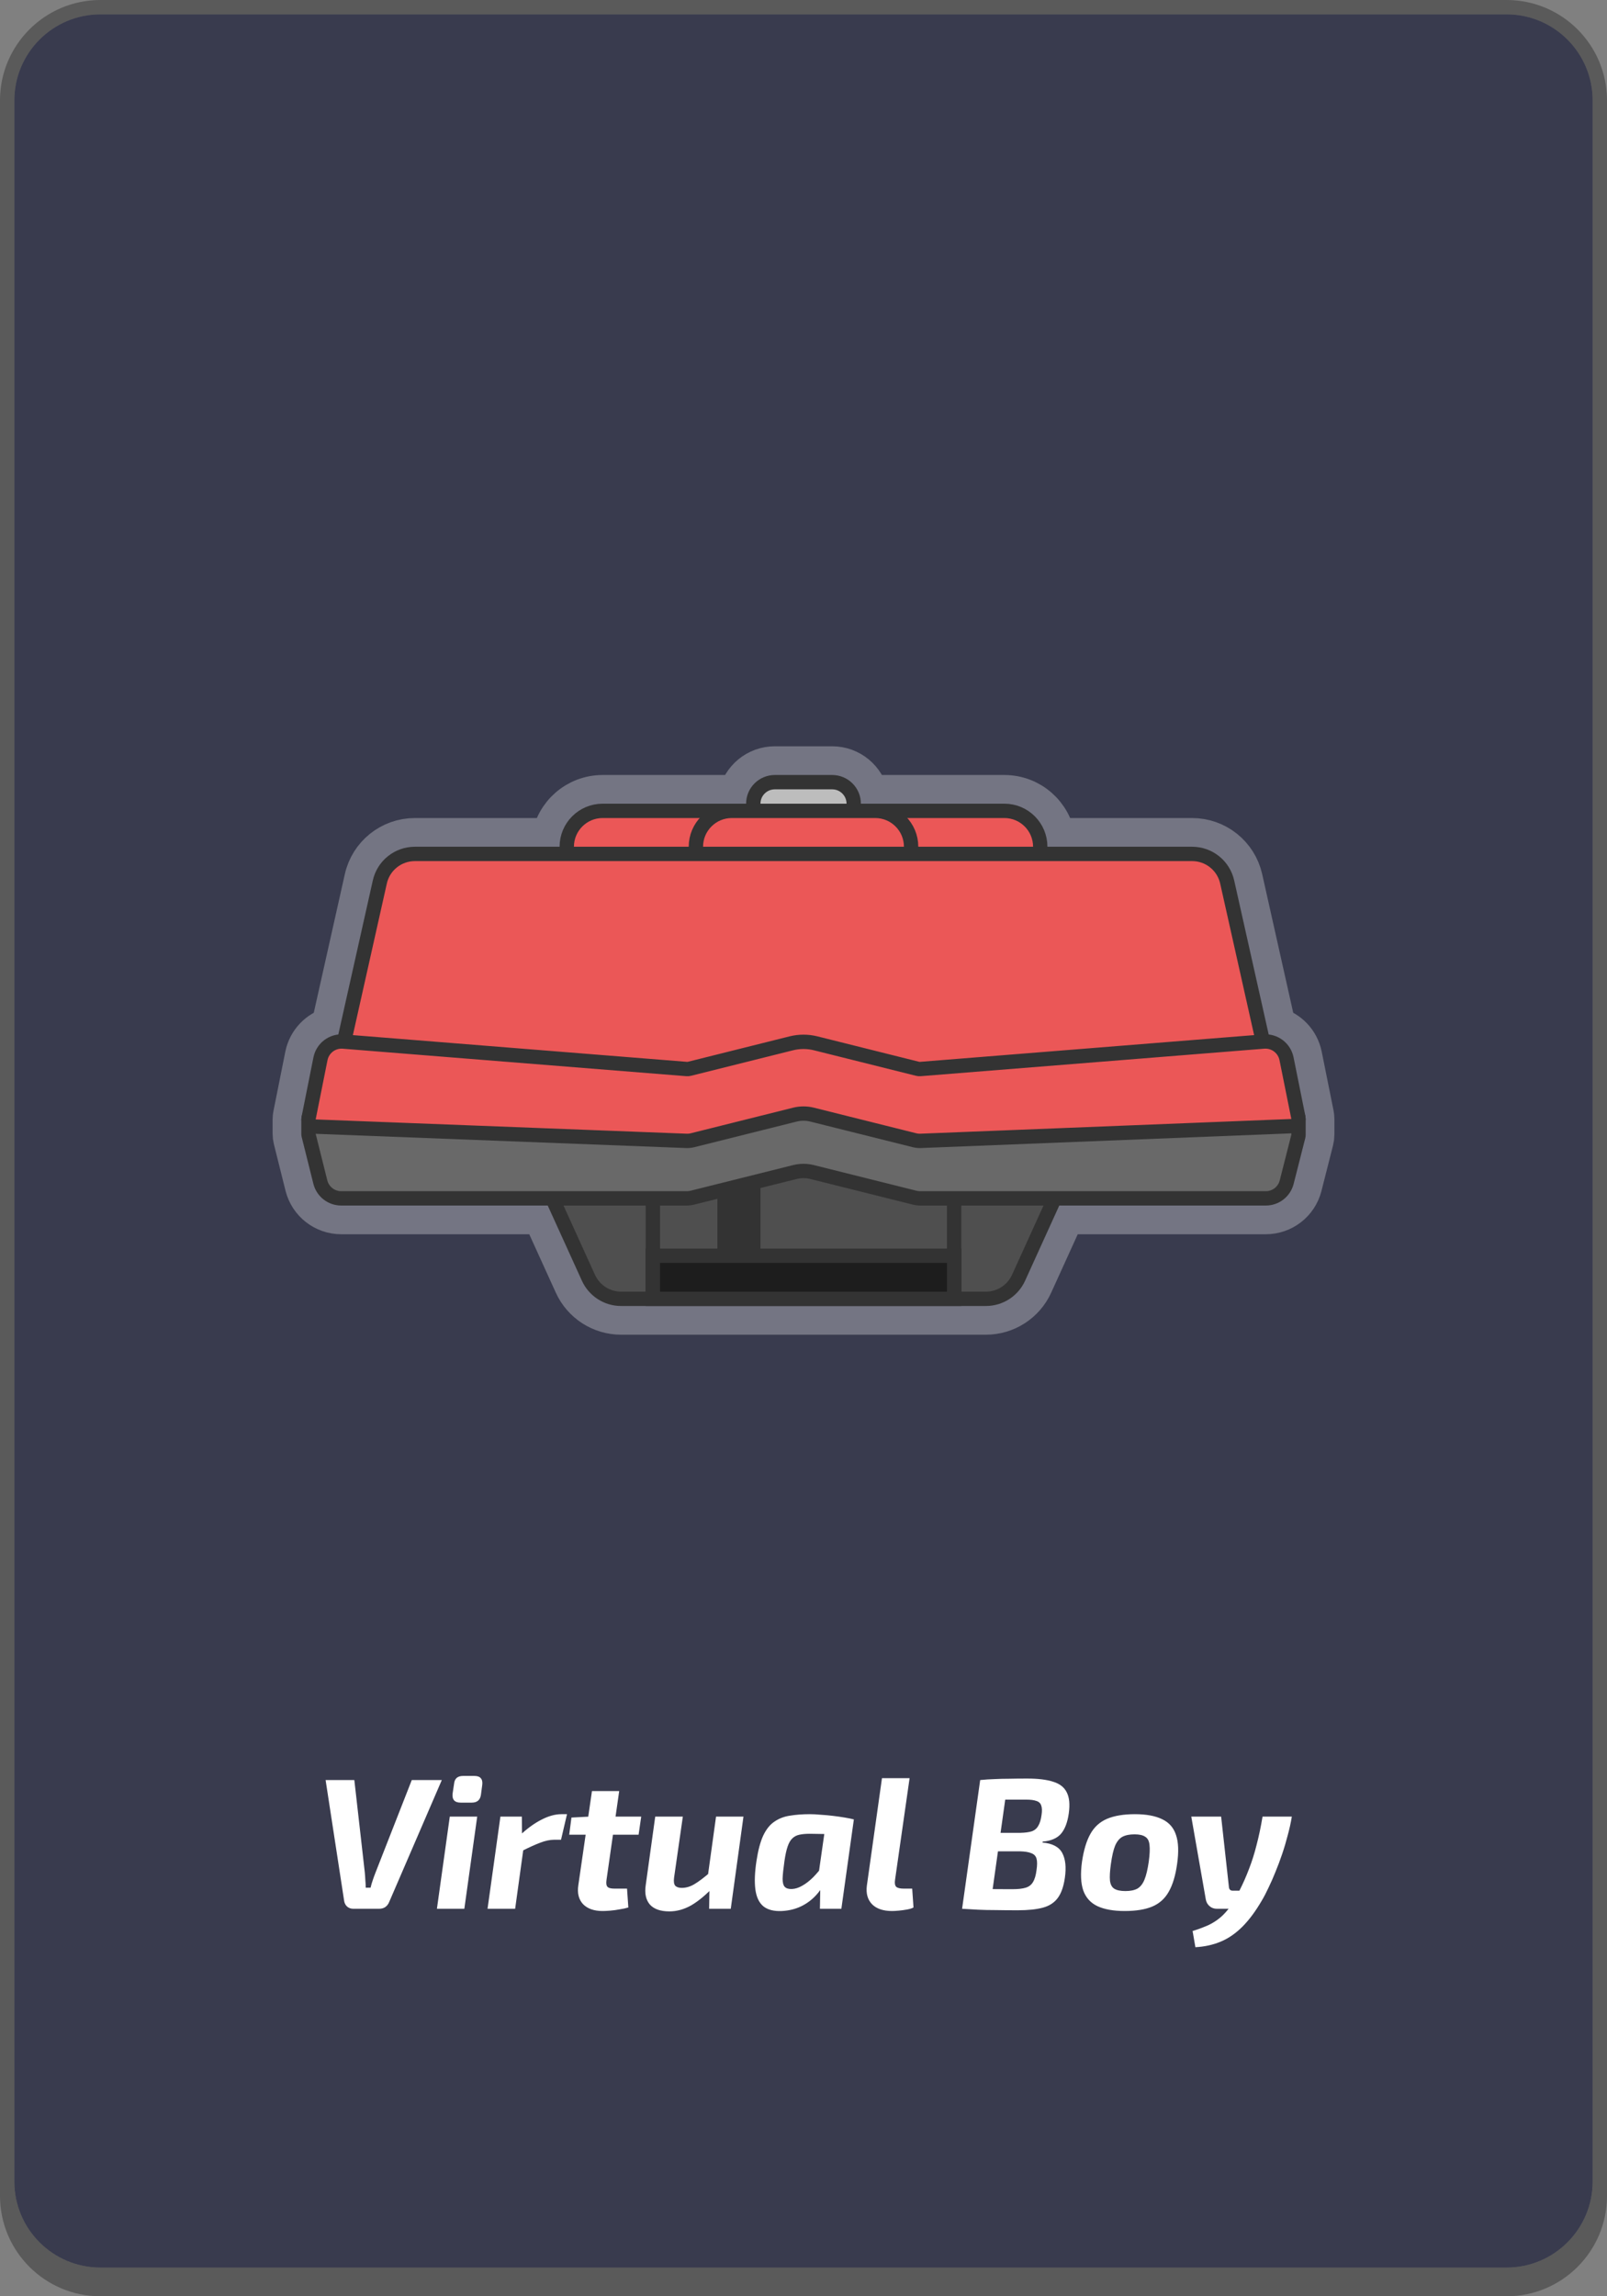 <svg width="112" height="160" viewBox="0 0 112 160" fill="none" xmlns="http://www.w3.org/2000/svg">
<rect x="0" y="0" width="112" height="160" fill="#808080" stroke="none"/>
<g clip-path="url(#clip0_116_289)">
<path d="M1 7C1 3.686 3.686 1 7 1H105C108.314 1 111 3.686 111 7V152C111 155.314 108.314 158 105 158H7C3.686 158 1 155.314 1 152V7Z" fill="#393B4E"/>
<path fill-rule="evenodd" clip-rule="evenodd" d="M7 0C3.134 0 0 3.134 0 7V153C0 156.866 3.134 160 7 160H105C108.866 160 112 156.866 112 153V7C112 3.134 108.866 0 105 0H7ZM7 1C3.686 1 1 3.686 1 7C1 7 1 7 1 7V152C1 152.165 1.007 152.328 1.02 152.49C1.269 155.575 3.851 158 7 158H105C108.149 158 110.731 155.575 110.98 152.49C110.993 152.328 111 152.165 111 152V7C111 3.686 108.314 1 105 1H7Z" fill="black" fill-opacity="0.3"/>
<path d="M54 55C53.448 55 53 55.448 53 56V57H42C40.895 57 40 57.895 40 59V60H28.912C27.976 60 27.165 60.649 26.96 61.563L24.374 73.11L23.886 73.071C23.381 73.031 22.925 73.374 22.826 73.872L22 78V79L22.811 82.243C22.922 82.688 23.322 83 23.781 83H38.818L41.467 88.828C41.792 89.542 42.504 90 43.288 90H68.712C69.496 90 70.208 89.542 70.533 88.828L73.182 83H88.222C88.68 83 89.079 82.69 89.192 82.246L90 79.062V77.969L89.175 73.87C89.075 73.374 88.62 73.03 88.115 73.071L87.626 73.11L85.04 61.563C84.835 60.649 84.024 60 83.088 60H72V59C72 57.895 71.105 57 70 57H59V56C59 55.448 58.552 55 58 55H54Z" fill="#EB5757"/>
<path d="M20.529 77.706C20.51 77.803 20.5 77.901 20.5 78V79C20.5 79.123 20.515 79.245 20.545 79.364L21.355 82.606C21.634 83.719 22.634 84.5 23.781 84.5H37.852L40.102 89.448C40.669 90.698 41.915 91.5 43.288 91.5H68.712C70.085 91.5 71.331 90.698 71.898 89.448L74.148 84.5H88.222C89.366 84.5 90.364 83.724 90.645 82.615L91.454 79.432C91.484 79.311 91.5 79.187 91.5 79.062V77.969C91.5 77.869 91.49 77.77 91.471 77.673L90.646 73.574C90.453 72.618 89.734 71.889 88.837 71.651L86.504 61.235C86.145 59.636 84.726 58.5 83.088 58.5H73.465C73.222 56.804 71.763 55.5 70 55.5H60.45C60.218 54.359 59.209 53.5 58 53.5H54C52.791 53.5 51.782 54.359 51.55 55.5H42C40.237 55.5 38.778 56.804 38.535 58.5H28.912C27.274 58.5 25.855 59.636 25.497 61.235L23.163 71.651C22.266 71.89 21.546 72.621 21.355 73.577L20.529 77.706Z" stroke="white" stroke-opacity="0.3" stroke-width="3" stroke-linejoin="round"/>
<path d="M37 78.5H36.224L36.545 79.207L41.012 89.034C41.418 89.927 42.307 90.5 43.288 90.5H68.712C69.692 90.5 70.582 89.927 70.988 89.034L75.455 79.207L75.776 78.5H75H37Z" fill="#4F4F4F" stroke="#333333"/>
<rect x="50" y="81" width="3" height="7" fill="#333333"/>
<path d="M45 90V90.5H46V90H45ZM66 90V90.5H67V90H66ZM46 90V83H45V90H46ZM67 90V83H66V90H67Z" fill="#333333"/>
<path d="M59 57.5H59.5V57V56C59.5 55.172 58.828 54.5 58 54.5H54C53.172 54.5 52.5 55.172 52.5 56V57V57.5H53H59Z" fill="#BDBDBD" stroke="#333333"/>
<path d="M72 60.5H72.5V60V59C72.5 57.619 71.381 56.5 70 56.5H42C40.619 56.5 39.5 57.619 39.5 59V60V60.5H40H72Z" fill="#EB5757" stroke="#333333"/>
<path d="M63 60.5H63.5V60V59C63.5 57.619 62.381 56.5 61 56.5H51C49.619 56.5 48.5 57.619 48.5 59V60V60.5H49H63Z" fill="#EB5757" stroke="#333333"/>
<path d="M88.065 75.273L88.607 75.202L88.488 74.668L85.528 61.453C85.272 60.312 84.258 59.5 83.088 59.5H28.912C27.742 59.5 26.728 60.312 26.472 61.453L23.512 74.668L23.393 75.202L23.935 75.273L55.935 79.496L56 79.504L56.065 79.496L88.065 75.273Z" fill="#EB5757" stroke="#333333"/>
<path d="M21.5 79C21.5 79.041 21.505 79.082 21.515 79.121L22.326 82.364C22.492 83.032 23.093 83.5 23.781 83.5H47.877C47.999 83.5 48.122 83.485 48.241 83.455L55.394 81.667C55.792 81.567 56.208 81.567 56.606 81.667L63.759 83.455C63.878 83.485 64.001 83.5 64.123 83.5H88.222C88.908 83.5 89.507 83.034 89.676 82.369L90.485 79.186C90.495 79.145 90.5 79.104 90.5 79.062V77.969C90.5 77.833 90.445 77.703 90.347 77.608C90.248 77.514 90.116 77.464 89.98 77.469L64.131 78.494C64.081 78.496 64.031 78.491 63.983 78.478L56.898 76.596C56.31 76.44 55.69 76.44 55.102 76.596L48.017 78.478C47.969 78.491 47.919 78.496 47.869 78.495L22.019 77.5C21.883 77.495 21.751 77.546 21.653 77.64C21.555 77.734 21.5 77.864 21.5 78V79Z" fill="#696969" stroke="#333333" stroke-linejoin="round"/>
<path d="M90.02 78.468C90.166 78.463 90.303 78.393 90.393 78.278C90.484 78.163 90.519 78.014 90.49 77.87L89.665 73.772C89.515 73.027 88.832 72.512 88.075 72.572L64.124 74.489C64.069 74.493 64.015 74.488 63.962 74.475L56.849 72.697C56.291 72.558 55.709 72.558 55.151 72.697L48.038 74.475C47.985 74.488 47.931 74.493 47.877 74.489L23.926 72.573C23.168 72.512 22.485 73.028 22.335 73.773L21.51 77.902C21.481 78.046 21.517 78.195 21.607 78.309C21.698 78.424 21.834 78.494 21.981 78.5L47.838 79.494C47.98 79.5 48.122 79.485 48.26 79.451L55.394 77.667C55.792 77.567 56.208 77.567 56.606 77.667L63.74 79.45C63.878 79.485 64.02 79.5 64.163 79.494L90.02 78.468Z" fill="#EB5757" stroke="#333333" stroke-linejoin="round"/>
<path d="M46 87.5H45.5L45.5 88L45.5 90L45.5 90.5H46H66H66.5V90V88V87.5H66H46Z" fill="#1D1D1D" stroke="#333333"/>
<path d="M30.792 124.03L27.139 132.493C27.009 132.831 26.771 133 26.424 133H24.617C24.444 133 24.297 132.944 24.175 132.831C24.063 132.718 23.998 132.58 23.98 132.415L22.693 124.03H24.695L25.423 130.452C25.441 130.634 25.454 130.816 25.462 130.998C25.48 131.18 25.488 131.358 25.488 131.531H25.826C25.87 131.349 25.922 131.171 25.982 130.998C26.043 130.816 26.108 130.638 26.177 130.465L28.699 124.03H30.792ZM33.259 126.578L32.362 133H30.451L31.348 126.578H33.259ZM33.064 123.744C33.272 123.744 33.42 123.796 33.506 123.9C33.602 124.004 33.636 124.16 33.61 124.368L33.519 125.057C33.467 125.421 33.255 125.603 32.882 125.603H32.102C31.686 125.603 31.5 125.395 31.543 124.979L31.647 124.29C31.682 123.926 31.89 123.744 32.271 123.744H33.064ZM36.371 126.578L36.384 128.112L36.553 128.294L35.903 133H33.979L34.876 126.578H36.371ZM39.517 126.409L39.101 128.19H38.633C38.33 128.19 38.001 128.259 37.645 128.398C37.299 128.528 36.861 128.727 36.332 128.996L36.254 127.865C36.766 127.388 37.264 127.029 37.749 126.786C38.235 126.535 38.694 126.409 39.127 126.409H39.517ZM43.155 124.797L42.271 130.985C42.236 131.219 42.258 131.379 42.336 131.466C42.414 131.553 42.578 131.596 42.83 131.596H43.701L43.792 132.909C43.627 132.961 43.428 133.004 43.194 133.039C42.968 133.082 42.748 133.113 42.531 133.13C42.314 133.147 42.136 133.156 41.998 133.156C41.4 133.156 40.945 132.996 40.633 132.675C40.33 132.346 40.221 131.904 40.308 131.349L41.257 124.797H43.155ZM44.689 126.578L44.507 127.839H39.671L39.827 126.643L41.075 126.578H44.689ZM47.59 126.578L46.98 130.829C46.945 131.098 46.971 131.284 47.057 131.388C47.153 131.492 47.304 131.544 47.513 131.544C47.816 131.544 48.111 131.457 48.397 131.284C48.691 131.111 49.059 130.833 49.502 130.452L49.788 131.414C49.224 132.012 48.691 132.458 48.188 132.753C47.686 133.039 47.175 133.182 46.654 133.182C46.031 133.182 45.575 133.022 45.289 132.701C45.012 132.372 44.917 131.921 45.004 131.349L45.666 126.578H47.59ZM51.816 126.578L50.931 133H49.423L49.45 131.258L49.281 131.089L49.904 126.578H51.816ZM56.441 126.409C56.667 126.409 56.918 126.422 57.196 126.448C57.481 126.465 57.767 126.491 58.053 126.526C58.348 126.561 58.621 126.6 58.873 126.643C59.133 126.686 59.345 126.73 59.51 126.773L58.197 127.813C57.85 127.796 57.533 127.787 57.248 127.787C56.962 127.778 56.693 127.774 56.441 127.774C56.156 127.774 55.913 127.796 55.714 127.839C55.514 127.882 55.349 127.969 55.219 128.099C55.09 128.22 54.981 128.407 54.895 128.658C54.808 128.909 54.734 129.247 54.673 129.672C54.596 130.209 54.552 130.621 54.544 130.907C54.544 131.184 54.596 131.375 54.7 131.479C54.803 131.583 54.968 131.631 55.194 131.622C55.428 131.613 55.67 131.535 55.922 131.388C56.181 131.241 56.437 131.041 56.688 130.79C56.94 130.53 57.182 130.24 57.416 129.919L57.755 130.543C57.581 131.054 57.334 131.505 57.014 131.895C56.702 132.276 56.333 132.575 55.908 132.792C55.484 133.009 55.011 133.13 54.492 133.156C53.928 133.182 53.495 133.069 53.191 132.818C52.897 132.567 52.715 132.177 52.645 131.648C52.576 131.119 52.602 130.456 52.724 129.659C52.836 128.922 52.992 128.337 53.191 127.904C53.4 127.462 53.66 127.137 53.971 126.929C54.283 126.712 54.643 126.574 55.05 126.513C55.467 126.444 55.93 126.409 56.441 126.409ZM57.611 126.656L59.51 126.773L58.639 133H57.144L57.169 131.544L56.935 131.388L57.611 126.656ZM63.394 123.9L62.38 130.985C62.345 131.21 62.371 131.371 62.458 131.466C62.553 131.553 62.73 131.596 62.99 131.596H63.575L63.666 132.909C63.562 132.97 63.411 133.017 63.212 133.052C63.021 133.087 62.83 133.113 62.639 133.13C62.449 133.147 62.293 133.156 62.172 133.156C61.556 133.156 61.093 133 60.781 132.688C60.468 132.367 60.347 131.934 60.416 131.388L61.469 123.9H63.394ZM71.591 123.926C72.344 123.926 72.947 124 73.397 124.147C73.857 124.286 74.173 124.533 74.347 124.888C74.528 125.235 74.576 125.72 74.49 126.344C74.403 126.968 74.225 127.44 73.957 127.761C73.688 128.082 73.259 128.268 72.669 128.32L72.656 128.385C73.35 128.446 73.809 128.688 74.034 129.113C74.26 129.538 74.32 130.114 74.216 130.842C74.13 131.449 73.965 131.917 73.722 132.246C73.48 132.575 73.133 132.801 72.683 132.922C72.232 133.043 71.651 133.104 70.941 133.104C70.343 133.104 69.823 133.1 69.38 133.091C68.939 133.091 68.535 133.082 68.171 133.065C67.808 133.048 67.435 133.026 67.053 133L67.379 131.596C67.595 131.605 67.99 131.613 68.561 131.622C69.142 131.631 69.814 131.635 70.576 131.635C70.958 131.635 71.261 131.6 71.487 131.531C71.712 131.462 71.881 131.332 71.993 131.141C72.115 130.942 72.197 130.664 72.24 130.309C72.293 129.954 72.293 129.685 72.24 129.503C72.189 129.321 72.067 129.195 71.876 129.126C71.695 129.048 71.426 129.005 71.07 128.996H67.794L67.977 127.709H71.123C71.452 127.7 71.712 127.666 71.903 127.605C72.102 127.536 72.254 127.41 72.358 127.228C72.47 127.046 72.548 126.79 72.591 126.461C72.635 126.175 72.626 125.954 72.566 125.798C72.513 125.642 72.401 125.538 72.228 125.486C72.063 125.425 71.829 125.395 71.525 125.395C71.023 125.395 70.581 125.395 70.2 125.395C69.818 125.395 69.48 125.395 69.186 125.395C68.9 125.395 68.631 125.404 68.379 125.421L68.314 124.03C68.653 123.995 68.982 123.974 69.302 123.965C69.623 123.948 69.966 123.939 70.329 123.939C70.702 123.93 71.123 123.926 71.591 123.926ZM70.251 124.03L68.99 133H67.053L68.314 124.03H70.251ZM79.1 126.409C79.889 126.409 80.522 126.526 80.999 126.76C81.475 126.985 81.796 127.349 81.96 127.852C82.134 128.355 82.16 129.031 82.038 129.88C81.926 130.686 81.731 131.332 81.454 131.817C81.185 132.294 80.803 132.636 80.309 132.844C79.816 133.052 79.174 133.156 78.385 133.156C77.606 133.156 76.973 133.043 76.487 132.818C76.011 132.593 75.681 132.229 75.499 131.726C75.326 131.223 75.296 130.556 75.409 129.724C75.53 128.909 75.725 128.264 75.993 127.787C76.262 127.302 76.648 126.951 77.15 126.734C77.662 126.517 78.312 126.409 79.1 126.409ZM79.075 127.813C78.728 127.813 78.446 127.869 78.23 127.982C78.022 128.095 77.853 128.298 77.722 128.593C77.601 128.888 77.501 129.317 77.424 129.88C77.354 130.374 77.332 130.76 77.359 131.037C77.393 131.314 77.497 131.505 77.671 131.609C77.844 131.713 78.1 131.765 78.438 131.765C78.784 131.765 79.061 131.709 79.269 131.596C79.478 131.475 79.642 131.267 79.763 130.972C79.885 130.677 79.984 130.261 80.062 129.724C80.132 129.213 80.149 128.823 80.115 128.554C80.088 128.277 79.989 128.086 79.816 127.982C79.651 127.869 79.404 127.813 79.075 127.813ZM90.034 126.578C89.965 127.003 89.869 127.436 89.748 127.878C89.635 128.32 89.505 128.758 89.358 129.191C89.211 129.624 89.055 130.04 88.89 130.439C88.734 130.829 88.574 131.193 88.409 131.531C88.253 131.869 88.097 132.168 87.941 132.428C87.508 133.173 87.057 133.78 86.589 134.248C86.121 134.716 85.618 135.063 85.081 135.288C84.544 135.513 83.954 135.643 83.313 135.678L83.118 134.547C83.439 134.452 83.742 134.343 84.028 134.222C84.314 134.109 84.587 133.958 84.847 133.767C85.116 133.576 85.376 133.321 85.627 133C85.878 132.671 86.13 132.25 86.381 131.739C86.641 131.228 86.866 130.716 87.057 130.205C87.256 129.694 87.43 129.143 87.577 128.554C87.733 127.965 87.872 127.306 87.993 126.578H90.034ZM85.107 126.578L85.653 131.518C85.679 131.665 85.766 131.739 85.913 131.739H86.641L86.121 133H84.808C84.609 133 84.44 132.939 84.301 132.818C84.162 132.697 84.076 132.545 84.041 132.363L83.027 126.578H85.107Z" fill="white"/>
</g>
<defs>
<clipPath id="clip0_116_289">
<rect width="112" height="160" rx="6" fill="white"/>
</clipPath>
</defs>
</svg>
